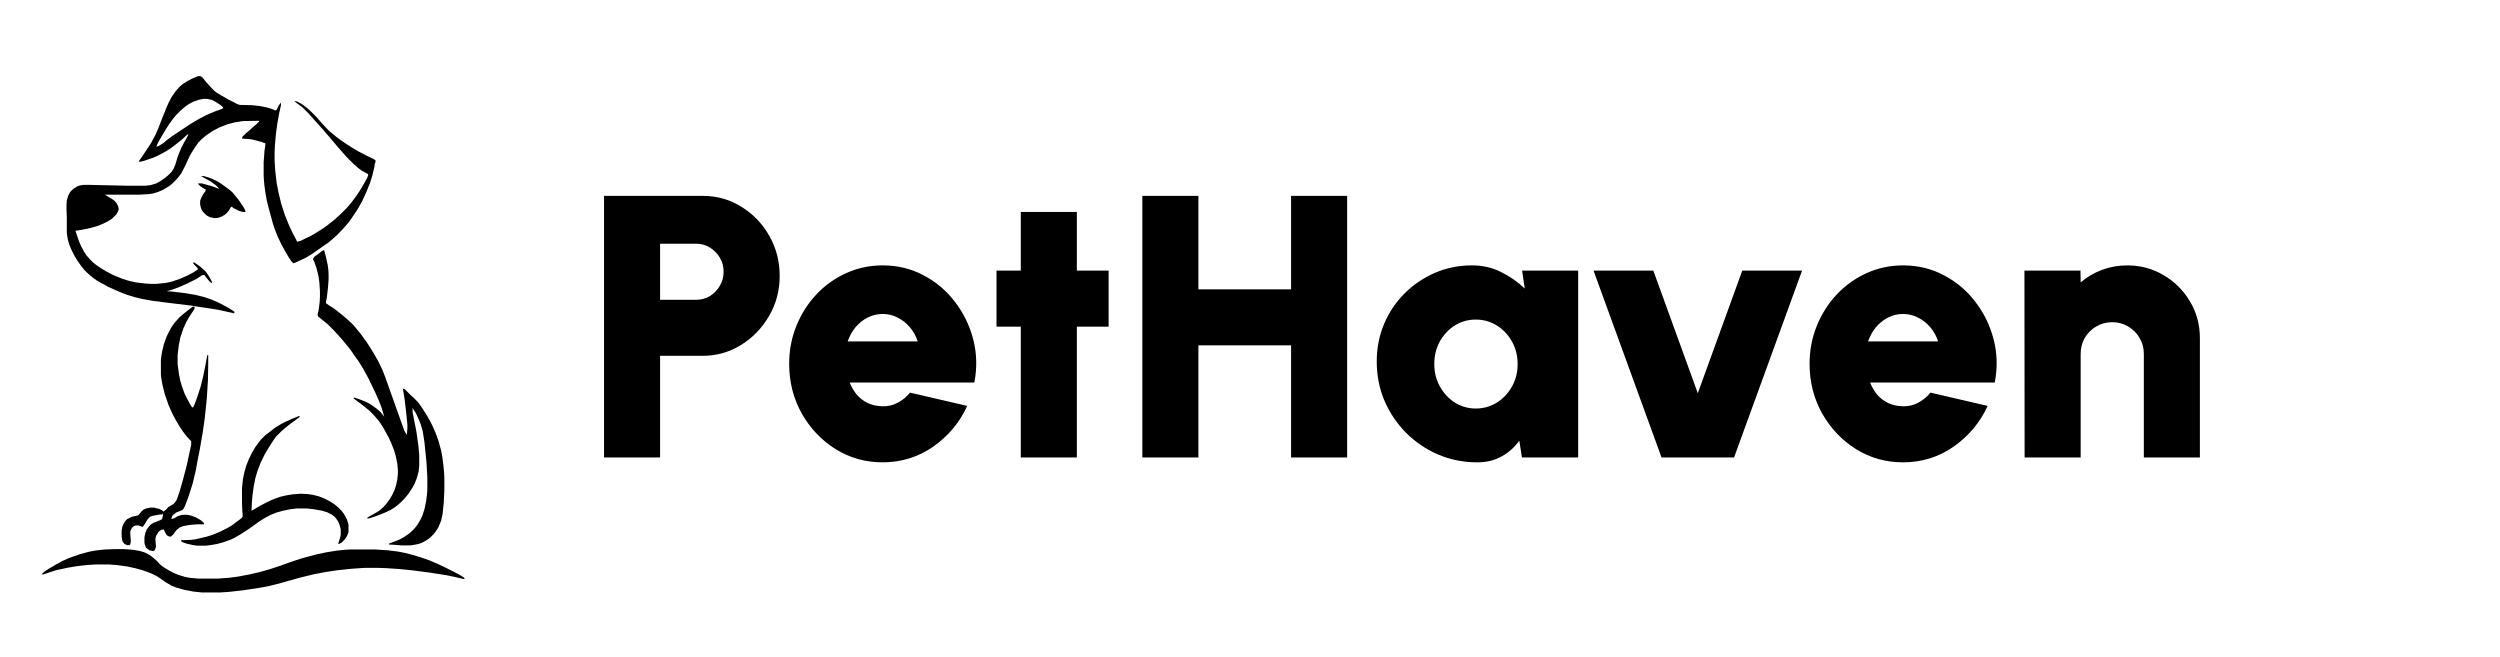 <svg width="194" height="51" viewBox="0 0 194 51" fill="none" xmlns="http://www.w3.org/2000/svg">
<path d="M15.419 5.9L15.599 5.923L15.733 6.035L15.979 6.348L16.181 6.572L16.45 6.864L16.651 7.065L16.831 7.2L17.166 7.401L17.704 7.715L18.197 7.961L18.398 8.073L18.6 8.14L19.563 8.163L20.168 8.23L20.728 8.342L21.086 8.454L21.355 8.566L21.445 8.544L21.646 8.163L21.781 7.984H21.803V8.163L21.669 8.768L21.512 9.641L21.4 10.492L21.333 11.299L21.31 11.769V12.463L21.355 13.203L21.467 14.188L21.624 14.995L21.826 15.823L22.094 16.652L22.408 17.436L22.699 18.063L22.878 18.399L23.058 18.758L23.326 18.691L23.685 18.511L24.11 18.31L24.491 18.086L24.962 17.795L25.342 17.526L25.723 17.235L25.97 17.033L26.194 16.831L26.485 16.563L26.888 16.159L27.045 15.98L27.291 15.689L27.605 15.263L27.896 14.838L28.232 14.278L28.501 13.785L28.568 13.606V13.516L28.075 13.248L27.806 13.046L27.47 12.755L26.866 12.15L26.709 11.971L26.418 11.635L26.194 11.388L25.992 11.142L25.701 10.806L25.499 10.559L25.297 10.335L25.096 10.089L24.872 9.843L24.715 9.664L24.469 9.395L24.312 9.216L24.11 8.992L23.954 8.812L23.461 8.32L23.035 8.006L22.856 7.872V7.849L23.035 7.872L23.304 8.006L23.55 8.163L23.864 8.409L24.155 8.678L24.558 9.081L24.715 9.26L24.984 9.574L25.342 9.955L25.611 10.224L25.925 10.47L26.104 10.627L26.44 10.873L26.798 11.12L27.246 11.411L27.806 11.747L28.411 12.06L29.016 12.351L29.15 12.463L29.128 12.62L29.083 12.688L29.061 12.912L28.904 13.584L28.725 14.166L28.411 14.95L28.098 15.622L27.873 16.025L27.672 16.361L27.157 17.123L26.977 17.347L26.686 17.683L26.328 18.063L26.104 18.287L25.925 18.444L25.701 18.646L25.387 18.892L24.984 19.161L24.581 19.452L24.155 19.743L23.752 19.99L23.326 20.191L22.789 20.438L22.632 20.303L22.43 20.012L22.139 19.519L21.826 18.937L21.534 18.332L21.31 17.75L21.176 17.347L20.84 16.115L20.706 15.577L20.594 14.95L20.526 14.457L20.482 14.009L20.459 13.628V12.575L20.526 11.702L20.594 11.232V11.12L20.19 10.985L19.586 10.828L19.25 10.784L18.846 10.761L18.779 10.739L18.802 10.627L19.093 10.335L19.339 10.134L19.631 9.865L19.944 9.596L20.034 9.484H20.078L20.123 9.372L18.846 9.395L18.174 9.507L17.659 9.641L17.077 9.865L16.517 10.156L16.181 10.38L15.957 10.537L15.643 10.806L15.487 10.963L15.442 11.03H15.397L15.352 11.12L15.128 11.433L14.792 11.971L14.613 12.329L14.434 12.732L14.255 13.091L14.053 13.472L13.829 13.763L13.672 13.942L13.336 14.278L13.067 14.479L12.619 14.748L12.239 14.905L11.858 15.017L11.567 15.062L10.805 15.107H8.14L8.543 15.353L8.856 15.555L9.058 15.779L9.17 16.003L9.215 16.227L9.148 16.428L9.013 16.652L8.7 16.966L8.386 17.167L8.028 17.347L7.602 17.526L6.975 17.705L6.325 17.839L5.855 17.907L6.124 18.713L6.28 19.071L6.527 19.542L6.706 19.811L6.997 20.146L7.199 20.348L7.512 20.595L7.804 20.796L8.252 21.065L8.767 21.334L9.528 21.647L10.043 21.804L10.559 21.916L11.32 22.006L11.679 22.028H12.127L12.821 21.961L13.269 21.871L13.941 21.647L14.501 21.401L15.016 21.132L15.352 20.908L15.33 20.796L15.083 20.55L14.971 20.393V20.37H15.083L15.531 20.684L15.979 21.087L16.203 21.423L16.383 21.737L16.45 21.894L16.427 21.983L16.248 21.826L16.024 21.558L15.89 21.378L15.845 21.334L15.688 21.356L15.24 21.647L14.568 21.983L13.851 22.297L13.359 22.476L13.067 22.566H13V22.61H13.224L14.344 22.745L15.151 22.879L15.867 23.058L16.45 23.26L17.055 23.529L17.682 23.865L18.152 24.156L18.197 24.223L18.174 24.313L17.055 24.066L16.405 23.954L15.352 23.798L15.016 23.753L14.971 23.73L12.933 23.484L11.88 23.35L11.007 23.193L10.447 23.058L9.864 22.879L9.394 22.7L8.879 22.476L8.386 22.252L7.893 21.983L7.535 21.782L7.221 21.558L6.997 21.378L6.728 21.132L6.549 20.953L6.348 20.706L6.056 20.303L5.832 19.945L5.564 19.43L5.384 19.004L5.272 18.623L5.205 18.243L5.183 18.041V16.831L5.16 16.249V15.935L5.183 15.577L5.295 15.174L5.429 14.927L5.541 14.793L5.72 14.636L5.967 14.479L6.191 14.39L6.482 14.345H6.908L9.864 14.412H11.298L11.679 14.367L12.127 14.233L12.485 14.031L12.799 13.807L13.045 13.606L13.314 13.337L13.471 13.091L13.605 12.777L13.807 12.105L14.075 11.456L14.299 11.03L14.501 10.671L14.591 10.492L14.613 10.403L14.479 10.492L14.12 10.828L13.493 11.321L13.224 11.523L12.911 11.724L12.328 12.038L11.947 12.217L11.164 12.486L10.895 12.553H10.783L10.805 12.463L11.119 12.015L11.477 11.478L11.723 11.097L12.037 10.515L12.261 10.022L12.552 9.26L12.911 8.364L13.09 7.961L13.314 7.536L13.493 7.267L13.695 6.998L13.941 6.729L14.143 6.55L14.523 6.304L14.859 6.124L15.285 5.945L15.419 5.9ZM15.8 7.67L15.442 7.737L14.994 7.894L14.658 8.073L14.344 8.297L14.053 8.544L13.65 8.947L13.448 9.193L13.135 9.619L12.888 10L12.53 10.604L12.261 11.075L12.127 11.388L12.328 11.321L12.687 11.097L13 10.828L13.403 10.537L14.68 9.686L14.971 9.507L15.464 9.216L15.979 8.947L16.651 8.656L17.032 8.521L17.256 8.432L17.323 8.387L17.279 8.297L17.099 8.14L16.674 7.872L16.45 7.76L16.069 7.67H15.8Z" fill="black"/>
<path d="M25.118 19.407L25.163 19.452L25.275 19.855L25.432 20.572L25.477 20.908L25.499 21.267V21.692L25.454 22.297L25.365 23.081L25.297 23.395V23.529L25.544 23.708L25.902 23.932L26.283 24.223L26.642 24.514L26.955 24.783L27.246 25.052L27.47 25.276L27.672 25.522L27.985 25.903L28.277 26.306L28.501 26.62L28.747 27.001L29.083 27.561L29.352 28.031L29.665 28.681L29.912 29.308L30.203 30.137L30.517 31.01L30.897 32.086L31.099 32.645L31.368 33.407L31.525 33.676L31.569 33.743L31.614 33.25V32.959L31.525 32.063L31.413 31.1L31.345 30.63L31.278 30.271V30.159L31.413 30.204L31.905 30.697L32.085 30.854L32.398 31.167L32.622 31.458L32.958 31.974L33.182 32.332L33.361 32.645L33.541 33.004L33.809 33.609L34.033 34.236L34.235 34.975L34.325 35.445L34.414 36.162L34.459 36.655L34.481 37.058V38.044L34.437 38.984L34.347 39.88L34.235 40.396L34.011 40.933L33.809 41.247L33.63 41.471L33.384 41.717L33.07 41.941L32.734 42.12L32.488 42.21L32.017 42.3L31.816 42.322H31.144L30.584 42.277L30.181 42.255V42.188L30.942 41.896L31.323 41.695L31.749 41.404L32.017 41.157L32.174 41L32.398 40.709L32.6 40.373L32.757 40.06L32.936 39.522L33.07 38.873L33.137 38.335L33.16 38.021V37.013L33.093 35.849L32.936 34.303L32.801 33.452L32.645 32.914L32.488 32.533L32.264 32.041L32.062 31.75L32.04 31.66L32.017 31.682V31.974L32.152 32.668L32.309 33.474L32.465 34.572L32.533 35.333V36.117L32.488 36.588L32.353 37.081L32.174 37.529L31.995 37.864L31.681 38.335L31.39 38.693L31.099 38.984L30.92 39.141L30.673 39.343L30.315 39.567L29.845 39.791L29.217 40.037L28.68 40.217L28.501 40.239L28.523 40.149L28.926 39.925L29.24 39.746L29.486 39.589L29.777 39.321L29.957 39.119L30.225 38.761L30.427 38.425L30.606 38.044L30.741 37.641L30.83 37.215L30.875 36.745V36.453L30.83 35.961L30.696 35.333L30.584 34.953L30.337 34.325L30.158 33.945L29.889 33.452L29.643 33.026L29.397 32.668L29.15 32.377L28.949 32.153L28.747 31.951L28.568 31.794L28.277 31.548L27.896 31.257L27.47 30.943L27.425 30.876L27.493 30.854L27.784 30.943L28.366 31.167L28.747 31.369L28.971 31.526L29.217 31.705L29.531 31.974L29.688 32.175L29.822 32.332L29.755 32.13L29.621 31.66L29.374 31.033L29.128 30.473L28.814 29.823L28.635 29.442L28.366 28.95L28.142 28.546L27.806 28.009L27.515 27.606L27.269 27.247L27 26.889L26.753 26.598L26.552 26.351L26.35 26.127L26.194 25.948L25.858 25.59L25.432 25.164L25.186 24.962L24.827 24.671L24.67 24.537L24.648 24.38L24.738 23.999L24.805 23.439L24.827 23.058V22.588L24.782 21.916L24.715 21.423L24.558 20.796L24.401 20.348L24.29 20.124L24.312 20.035L24.424 19.9L24.648 19.743L24.962 19.497L25.118 19.407Z" fill="black"/>
<path d="M8.856 42.613H9.663L10.267 42.658L10.827 42.748L11.208 42.86L11.567 43.039L11.813 43.218L12.104 43.464L12.261 43.621L12.418 43.8L12.709 44.024L13.157 44.293L13.515 44.472L13.829 44.607L14.344 44.764L14.68 44.831L15.352 44.898H16.92L17.816 44.831L18.488 44.741L19.317 44.584L20.19 44.383L20.974 44.159L21.781 43.89L22.408 43.666L22.923 43.487L23.483 43.308L24.581 43.016L25.32 42.86L26.149 42.725L26.798 42.658L27.269 42.636H29.083L30.091 42.703L30.83 42.792L31.413 42.904L32.017 43.061L32.622 43.24L33.272 43.464L33.854 43.711L34.392 43.957L35.198 44.36L35.624 44.584L35.96 44.786L36.049 44.876L36.027 44.943L35.355 44.786L34.728 44.652L33.316 44.428L31.905 44.248L31.009 44.159L30.046 44.092L29.441 44.069H28.254L27.269 44.136L26.216 44.248L25.297 44.383L24.357 44.562L23.259 44.831L22.296 45.1L21.669 45.279L20.862 45.48L20.28 45.592L18.802 45.816L17.794 45.928L17.122 45.973H15.666L15.016 45.906L14.299 45.772L13.672 45.592L13.291 45.436L12.866 45.189L12.485 44.92L12.149 44.696L11.679 44.472L11.051 44.248L10.491 44.092L9.864 43.957L9.035 43.845L8.408 43.8H7.445L6.751 43.845L5.967 43.935L5.295 44.047L4.354 44.248L3.324 44.584L3.234 44.562L3.413 44.383L3.816 44.114L4.354 43.8L4.892 43.509L5.34 43.308L6.168 43.016L6.908 42.815L7.378 42.725L7.938 42.658L8.251 42.636L8.856 42.613Z" fill="black"/>
<path d="M14.994 23.775L15.106 23.843L15.083 23.977L14.927 24.223L14.703 24.559L14.456 24.985L14.232 25.478L13.986 26.217L13.874 26.799L13.784 27.538V28.255L13.874 28.95L13.986 29.532L14.12 29.98L14.322 30.54L14.501 30.898L14.725 31.324L14.859 31.548L14.971 31.637L15.106 31.369L15.33 30.741L15.576 29.98L15.778 29.151L15.957 28.255L16.069 27.628L16.114 27.538L16.158 27.561V28.255L16.136 29.509L16.046 30.943L15.89 32.444L15.733 33.541L15.509 34.841L15.33 35.759L15.195 36.498L14.949 37.529L14.613 38.581L14.367 39.231L14.255 39.455L14.165 39.567L13.963 39.657L13.672 39.769L13.493 39.925H13.448V39.97H13.403L13.358 40.082L13.291 40.284L13.56 40.194L13.784 40.06L14.053 39.97L14.187 39.948H14.523L14.859 40.015L15.195 40.149L15.554 40.351L15.8 40.553L15.845 40.687H15.307L14.747 40.732L14.232 40.821L13.941 40.933L13.694 41.135L13.426 41.493L13.246 41.65L13.045 41.605L12.933 41.516L12.799 41.292L12.709 41.09L12.53 41.112L12.351 41.224L12.261 41.337L12.104 41.605L12.059 41.829L12.082 42.165L12.104 42.434L12.014 42.68L11.902 42.77L11.701 42.725L11.589 42.703L11.387 42.546L11.32 42.479L11.231 42.232L11.208 42.12V41.695L11.275 41.359L11.387 41.09L11.566 40.844L11.723 40.687L11.902 40.575L12.463 40.351L12.575 40.284L12.642 40.015V39.88L12.619 39.858L12.575 39.925H12.395L11.813 40.037L11.634 40.105L11.432 40.328L11.253 40.642L11.074 40.889L10.738 40.776H10.536L10.357 40.844L10.245 40.956L10.155 41.112L10.111 41.247V41.449L10.155 42.008L10.111 42.232L10.043 42.3H9.842L9.64 42.188L9.506 42.008L9.439 41.65V41.157L9.506 40.821L9.663 40.508L9.864 40.284L10.223 40.105L10.715 39.992L10.827 39.88L10.962 39.701L11.141 39.544L11.343 39.455L11.678 39.388H11.947L12.373 39.5L12.597 39.612L12.687 39.701L12.888 39.544L13.067 39.343L13.448 39.119L13.56 39.007L13.694 38.828L13.918 38.2L14.143 37.439L14.501 36.073L14.837 34.505V34.236L14.725 34.124L14.479 33.855L14.187 33.474L13.963 33.138L13.627 32.578L13.358 32.063L13.09 31.458L12.799 30.63L12.597 29.823L12.507 29.285L12.485 29.084V27.874L12.575 27.292L12.709 26.732L12.933 26.105L13.112 25.746L13.336 25.343L13.56 25.03L13.963 24.582L14.21 24.38L14.568 24.089L14.927 23.82L14.994 23.775Z" fill="black"/>
<path d="M23.192 32.287H23.259L23.237 32.377L22.99 32.556L22.587 32.847L22.274 33.093L22.027 33.295L21.803 33.497L21.422 33.877L21.198 34.191L21.042 34.437L20.773 34.863L20.526 35.289L20.213 35.938L19.966 36.588L19.81 37.125L19.675 37.82L19.586 38.492L19.541 39.096L19.518 39.634L19.877 39.432L20.213 39.231L20.728 38.962L21.109 38.783L21.714 38.559L22.184 38.447L22.722 38.357L23.326 38.312L23.841 38.335L24.29 38.402L24.738 38.514L25.186 38.693L25.544 38.873L25.902 39.096L26.261 39.388L26.529 39.657L26.731 39.948L26.91 40.284L27.022 40.62L27.045 40.732V41.292L26.933 41.583L26.776 41.829L26.529 42.098L26.305 42.21H26.238L26.305 42.008L26.418 41.628L26.44 41.516V41.068L26.35 40.732L26.238 40.463L26.081 40.239L25.992 40.127L25.768 39.948L25.432 39.769L25.006 39.634L24.379 39.522L23.797 39.455H23.035L22.498 39.522L21.96 39.634L21.467 39.769L21.019 39.948L20.549 40.194L20.123 40.463L19.72 40.754L19.339 41.023L19.07 41.202L18.69 41.448L18.264 41.695L17.906 41.874L17.346 42.076L16.853 42.21L16.181 42.322L15.934 42.344H15.307L14.971 42.3L14.479 42.188L14.12 42.053L14.053 41.986V41.919L14.792 41.896L15.151 41.852L16.024 41.65L16.517 41.493L17.055 41.269L17.637 40.978L18.018 40.754L18.398 40.463L18.735 40.217L18.824 40.105V39.836L18.802 39.634L18.779 39.029V37.887L18.846 37.215L18.959 36.655L19.115 36.117L19.294 35.669L19.541 35.154L19.832 34.661L20.235 34.124L20.571 33.788L20.952 33.497L21.355 33.183L21.758 32.937L22.139 32.735L22.744 32.466L23.192 32.287Z" fill="black"/>
<path d="M15.621 13.651L15.867 13.673L16.405 13.852L16.92 14.099L17.256 14.323L17.57 14.547L17.861 14.771L18.04 14.928L18.242 15.174L18.533 15.532L18.936 16.137L19.048 16.383V16.451H18.846L18.488 16.339L18.107 16.137L17.995 16.047H17.928L17.771 16.316L17.614 16.518L17.435 16.675L17.189 16.809L16.942 16.899L16.831 16.921H16.607L16.293 16.854L16.069 16.742L15.845 16.54L15.71 16.383L15.598 16.159L15.531 15.868V15.577L15.598 15.398L15.755 15.084L15.934 14.838L15.979 14.726L15.554 14.457L15.397 14.3L15.374 14.233H15.666L16.472 14.457L16.942 14.636H17.01L16.741 14.367L16.338 14.076L15.934 13.852L15.621 13.673V13.651Z" fill="black"/>
<path d="M46.873 35.5V15.2H54.529C55.641 15.2 56.646 15.485 57.545 16.055C58.454 16.616 59.174 17.37 59.706 18.317C60.237 19.255 60.503 20.285 60.503 21.406C60.503 22.547 60.228 23.586 59.677 24.523C59.136 25.461 58.41 26.21 57.502 26.771C56.593 27.332 55.602 27.612 54.529 27.612H51.223V35.5H46.873ZM51.223 23.262H54.036C54.423 23.262 54.776 23.165 55.095 22.972C55.414 22.769 55.67 22.503 55.863 22.174C56.057 21.846 56.153 21.483 56.153 21.087C56.153 20.691 56.057 20.328 55.863 20C55.67 19.671 55.414 19.41 55.095 19.216C54.776 19.014 54.423 18.912 54.036 18.912H51.223V23.262ZM68.49 35.877C67.156 35.877 65.938 35.534 64.836 34.847C63.743 34.161 62.868 33.238 62.211 32.078C61.563 30.918 61.24 29.637 61.24 28.235C61.24 27.182 61.428 26.196 61.805 25.277C62.182 24.349 62.699 23.538 63.357 22.841C64.024 22.136 64.797 21.585 65.677 21.189C66.556 20.792 67.494 20.594 68.49 20.594C69.65 20.594 70.708 20.85 71.665 21.363C72.632 21.865 73.444 22.552 74.101 23.422C74.768 24.282 75.242 25.253 75.522 26.336C75.802 27.419 75.832 28.535 75.609 29.686H65.938C66.073 30.024 66.252 30.333 66.474 30.613C66.706 30.884 66.987 31.102 67.315 31.266C67.653 31.43 68.045 31.517 68.49 31.527C68.915 31.537 69.306 31.445 69.664 31.252C70.031 31.058 70.35 30.797 70.621 30.468L75.058 31.498C74.469 32.784 73.589 33.837 72.419 34.659C71.249 35.471 69.94 35.877 68.49 35.877ZM65.778 26.495H71.216C71.08 26.08 70.877 25.712 70.607 25.393C70.336 25.075 70.017 24.823 69.65 24.64C69.292 24.456 68.905 24.364 68.49 24.364C68.084 24.364 67.697 24.456 67.33 24.64C66.972 24.823 66.658 25.075 66.387 25.393C66.126 25.712 65.923 26.08 65.778 26.495ZM86.029 25.35H83.564V35.5H79.214V25.35H77.329V21H79.214V16.447H83.564V21H86.029V25.35ZM100.188 15.2H104.538V35.5H100.188V26.8H92.996V35.5H88.646V15.2H92.996V22.45H100.188V15.2ZM118.116 21H122.466V35.5H118.102L117.899 34.195C117.541 34.698 117.087 35.104 116.536 35.413C115.994 35.722 115.361 35.877 114.636 35.877C113.554 35.877 112.539 35.674 111.591 35.268C110.654 34.862 109.827 34.301 109.112 33.586C108.396 32.861 107.836 32.03 107.43 31.092C107.033 30.145 106.835 29.13 106.835 28.047C106.835 27.013 107.024 26.046 107.401 25.147C107.778 24.248 108.305 23.46 108.981 22.784C109.668 22.097 110.455 21.561 111.345 21.174C112.244 20.787 113.206 20.594 114.23 20.594C115.062 20.594 115.816 20.768 116.492 21.116C117.179 21.454 117.788 21.88 118.319 22.392L118.116 21ZM114.52 31.701C115.12 31.701 115.666 31.546 116.159 31.237C116.652 30.928 117.043 30.512 117.333 29.99C117.623 29.468 117.768 28.888 117.768 28.25C117.768 27.612 117.623 27.032 117.333 26.51C117.043 25.988 116.652 25.572 116.159 25.263C115.666 24.954 115.12 24.799 114.52 24.799C113.921 24.799 113.375 24.954 112.882 25.263C112.398 25.572 112.012 25.988 111.722 26.51C111.441 27.032 111.301 27.612 111.301 28.25C111.301 28.888 111.446 29.468 111.736 29.99C112.026 30.512 112.413 30.928 112.896 31.237C113.389 31.546 113.931 31.701 114.52 31.701ZM134.562 35.5H128.936L123.658 21H128.298L131.749 30.512L135.2 21H139.84L134.562 35.5ZM147.673 35.877C146.339 35.877 145.121 35.534 144.019 34.847C142.927 34.161 142.052 33.238 141.395 32.078C140.747 30.918 140.423 29.637 140.423 28.235C140.423 27.182 140.612 26.196 140.989 25.277C141.366 24.349 141.883 23.538 142.54 22.841C143.207 22.136 143.981 21.585 144.86 21.189C145.74 20.792 146.678 20.594 147.673 20.594C148.833 20.594 149.892 20.85 150.849 21.363C151.815 21.865 152.627 22.552 153.285 23.422C153.952 24.282 154.425 25.253 154.706 26.336C154.986 27.419 155.015 28.535 154.793 29.686H145.121C145.257 30.024 145.435 30.333 145.658 30.613C145.89 30.884 146.17 31.102 146.499 31.266C146.837 31.43 147.229 31.517 147.673 31.527C148.099 31.537 148.49 31.445 148.848 31.252C149.215 31.058 149.534 30.797 149.805 30.468L154.242 31.498C153.652 32.784 152.772 33.837 151.603 34.659C150.433 35.471 149.123 35.877 147.673 35.877ZM144.962 26.495H150.399C150.264 26.08 150.061 25.712 149.79 25.393C149.52 25.075 149.201 24.823 148.833 24.64C148.476 24.456 148.089 24.364 147.673 24.364C147.267 24.364 146.881 24.456 146.513 24.64C146.156 24.823 145.841 25.075 145.571 25.393C145.31 25.712 145.107 26.08 144.962 26.495ZM170.711 26.235V35.5H166.361V27.453C166.361 26.998 166.25 26.587 166.028 26.22C165.806 25.843 165.511 25.548 165.143 25.335C164.776 25.113 164.365 25.002 163.911 25.002C163.457 25.002 163.041 25.113 162.664 25.335C162.297 25.548 162.002 25.843 161.779 26.22C161.567 26.587 161.46 26.998 161.46 27.453V35.5H157.11L157.096 21H161.446L161.46 21.913C161.944 21.498 162.495 21.174 163.113 20.942C163.732 20.71 164.385 20.594 165.071 20.594C166.115 20.594 167.062 20.85 167.913 21.363C168.764 21.865 169.44 22.542 169.943 23.392C170.455 24.243 170.711 25.191 170.711 26.235Z" fill="black"/>
</svg>
